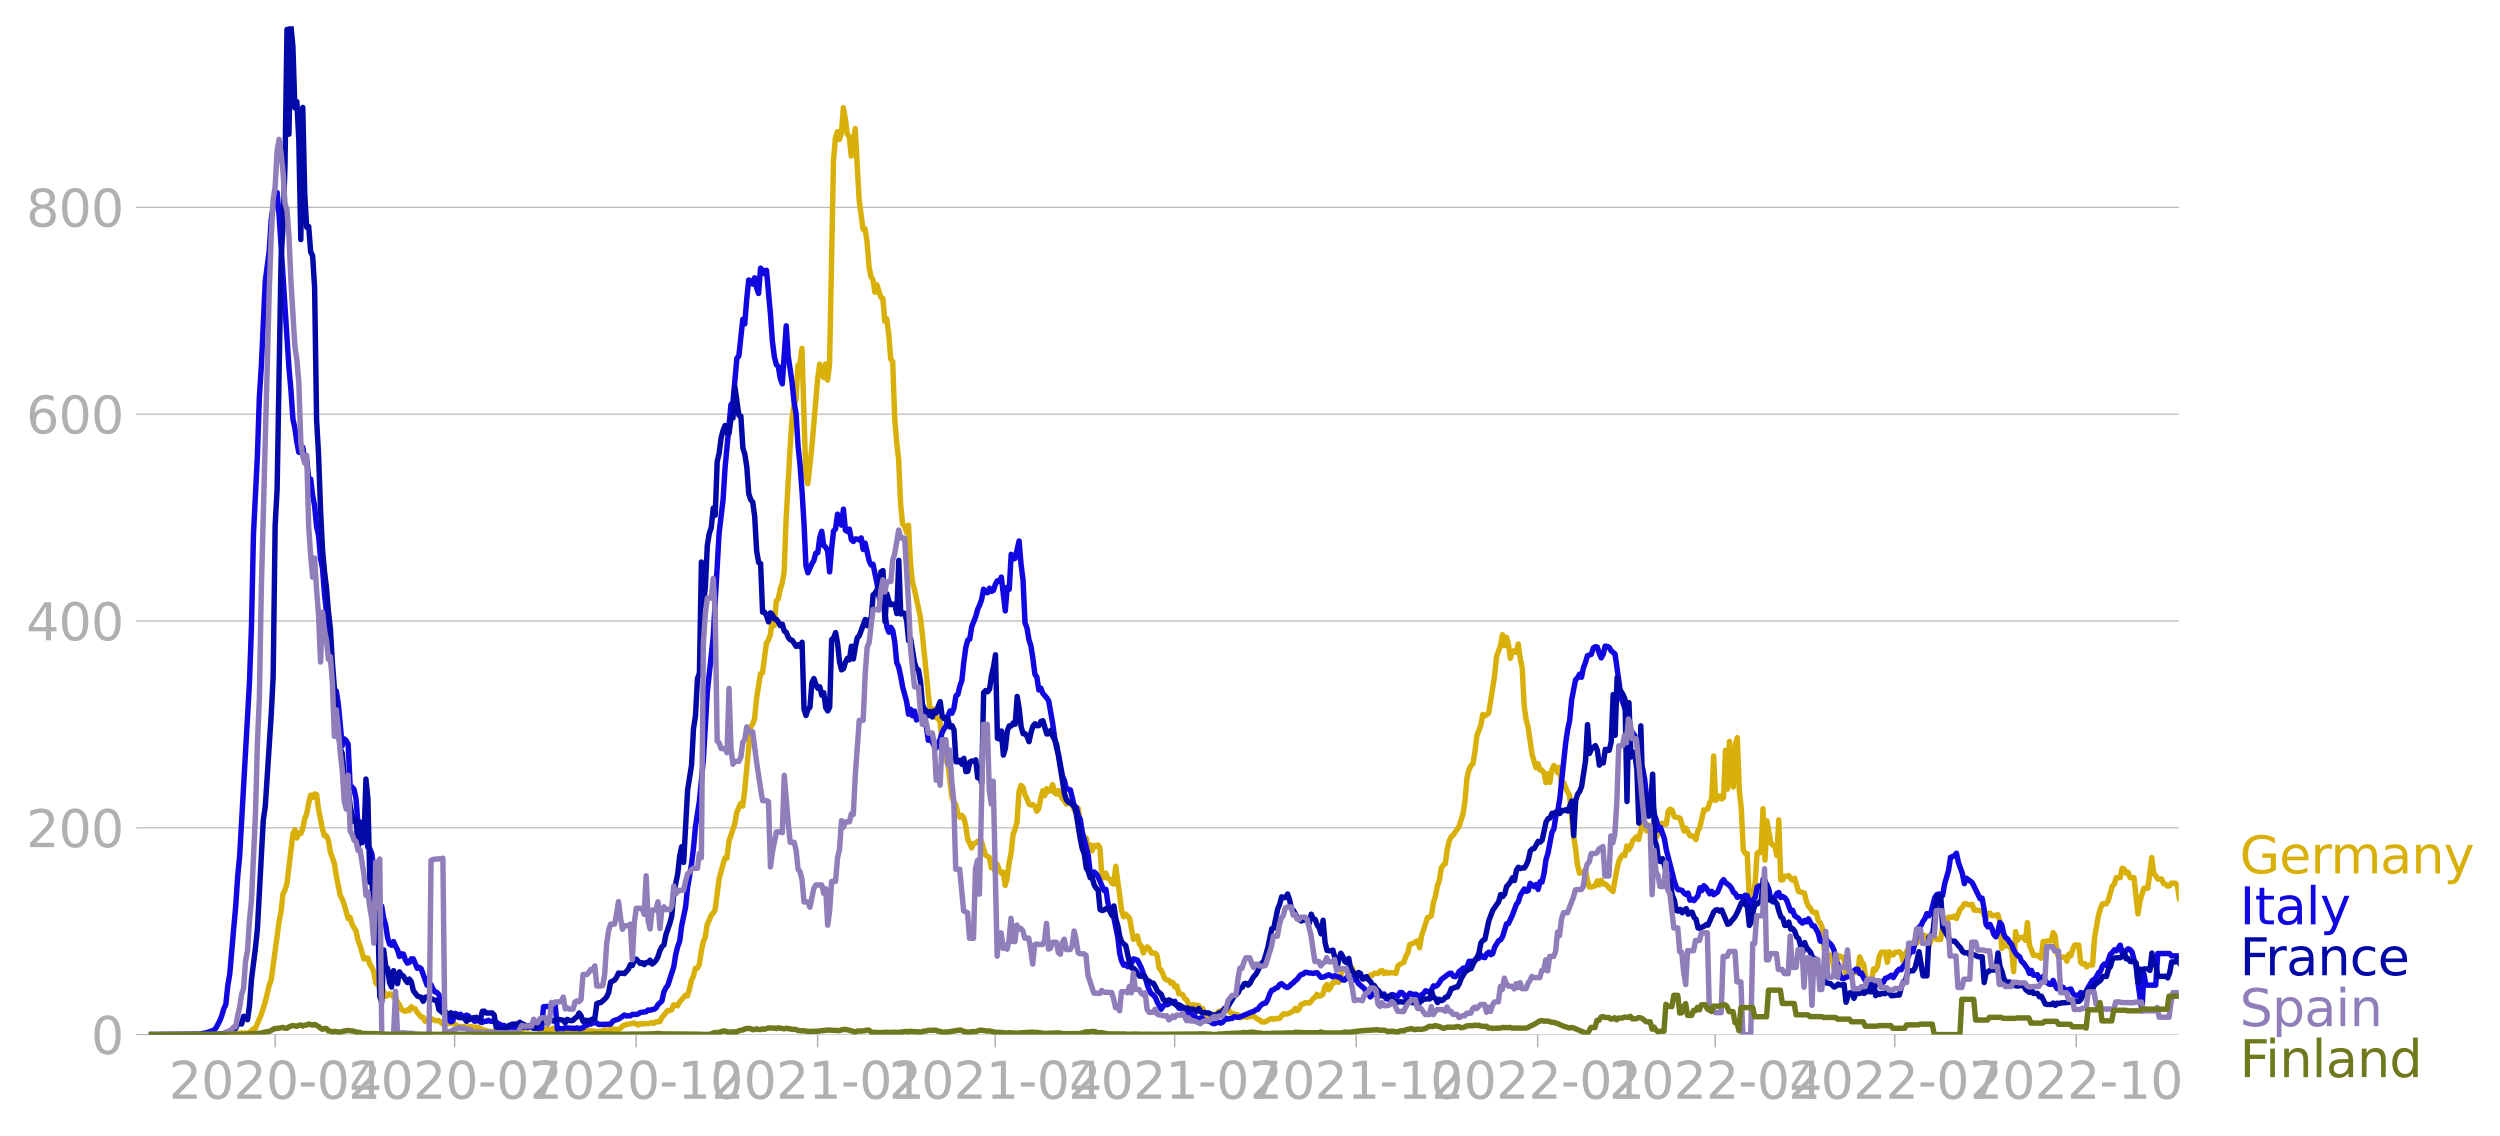 <svg xmlns="http://www.w3.org/2000/svg" xmlns:xlink="http://www.w3.org/1999/xlink" width="916.28" height="416.199" viewBox="0 0 687.21 312.149"><defs><style>*{stroke-linejoin:round;stroke-linecap:butt}</style></defs><g id="figure_1"><path id="patch_1" d="M0 312.15h687.21V0H0v312.15z" style="fill:none"/><g id="axes_1"><path id="patch_2" d="M40.922 284.4h558V7.2h-558v277.2z" style="fill:none"/><g id="matplotlib.axis_1"><g id="xtick_1"><g id="line2d_1"><defs><path id="m8d6b1027a4" d="M0 0v3.5" style="stroke:#b0b0b0;stroke-width:.4"/></defs><use xlink:href="#m8d6b1027a4" x="75.628" y="284.4" style="fill:#b0b0b0;stroke:#b0b0b0;stroke-width:.4"/></g><g id="text_1" style="fill:#b0b0b0" transform="matrix(.14 0 0 -.14 46.38 302.038)"><defs><path id="DejaVuSans-32" d="M1228 531h2203V0H469v531q359 372 979 998 621 627 780 809 303 340 423 576 121 236 121 464 0 372-261 606-261 235-680 235-297 0-627-103-329-103-704-313v638q381 153 712 231 332 78 607 78 725 0 1156-363 431-362 431-968 0-288-108-546-107-257-392-607-78-91-497-524-418-433-1181-1211z" transform="scale(.016)"/><path id="DejaVuSans-30" d="M2034 4250q-487 0-733-480-245-479-245-1442 0-959 245-1439 246-480 733-480 491 0 736 480 246 480 246 1439 0 963-246 1442-245 480-736 480zm0 500q785 0 1199-621 414-620 414-1801 0-1178-414-1799Q2819-91 2034-91q-784 0-1198 620-414 621-414 1799 0 1181 414 1801 414 621 1198 621z" transform="scale(.016)"/><path id="DejaVuSans-2d" d="M313 2009h1684v-512H313v512z" transform="scale(.016)"/><path id="DejaVuSans-34" d="M2419 4116 825 1625h1594v2491zm-166 550h794V1625h666v-525h-666V0h-628v1100H313v609l1940 2957z" transform="scale(.016)"/></defs><use xlink:href="#DejaVuSans-32"/><use xlink:href="#DejaVuSans-30" x="63.623"/><use xlink:href="#DejaVuSans-32" x="127.246"/><use xlink:href="#DejaVuSans-30" x="190.869"/><use xlink:href="#DejaVuSans-2d" x="254.492"/><use xlink:href="#DejaVuSans-30" x="290.576"/><use xlink:href="#DejaVuSans-34" x="354.199"/></g></g><g id="xtick_2"><use xlink:href="#m8d6b1027a4" id="line2d_2" x="124.975" y="284.4" style="fill:#b0b0b0;stroke:#b0b0b0;stroke-width:.4"/><g id="text_2" style="fill:#b0b0b0" transform="matrix(.14 0 0 -.14 95.727 302.038)"><defs><path id="DejaVuSans-37" d="M525 4666h3000v-269L1831 0h-659l1594 4134H525v532z" transform="scale(.016)"/></defs><use xlink:href="#DejaVuSans-32"/><use xlink:href="#DejaVuSans-30" x="63.623"/><use xlink:href="#DejaVuSans-32" x="127.246"/><use xlink:href="#DejaVuSans-30" x="190.869"/><use xlink:href="#DejaVuSans-2d" x="254.492"/><use xlink:href="#DejaVuSans-30" x="290.576"/><use xlink:href="#DejaVuSans-37" x="354.199"/></g></g><g id="xtick_3"><use xlink:href="#m8d6b1027a4" id="line2d_3" x="174.864" y="284.4" style="fill:#b0b0b0;stroke:#b0b0b0;stroke-width:.4"/><g id="text_3" style="fill:#b0b0b0" transform="matrix(.14 0 0 -.14 145.616 302.038)"><defs><path id="DejaVuSans-31" d="M794 531h1031v3560L703 3866v575l1116 225h631V531h1031V0H794v531z" transform="scale(.016)"/></defs><use xlink:href="#DejaVuSans-32"/><use xlink:href="#DejaVuSans-30" x="63.623"/><use xlink:href="#DejaVuSans-32" x="127.246"/><use xlink:href="#DejaVuSans-30" x="190.869"/><use xlink:href="#DejaVuSans-2d" x="254.492"/><use xlink:href="#DejaVuSans-31" x="290.576"/><use xlink:href="#DejaVuSans-30" x="354.199"/></g></g><g id="xtick_4"><use xlink:href="#m8d6b1027a4" id="line2d_4" x="224.753" y="284.4" style="fill:#b0b0b0;stroke:#b0b0b0;stroke-width:.4"/><g id="text_4" style="fill:#b0b0b0" transform="matrix(.14 0 0 -.14 195.505 302.038)"><use xlink:href="#DejaVuSans-32"/><use xlink:href="#DejaVuSans-30" x="63.623"/><use xlink:href="#DejaVuSans-32" x="127.246"/><use xlink:href="#DejaVuSans-31" x="190.869"/><use xlink:href="#DejaVuSans-2d" x="254.492"/><use xlink:href="#DejaVuSans-30" x="290.576"/><use xlink:href="#DejaVuSans-31" x="354.199"/></g></g><g id="xtick_5"><use xlink:href="#m8d6b1027a4" id="line2d_5" x="273.558" y="284.4" style="fill:#b0b0b0;stroke:#b0b0b0;stroke-width:.4"/><g id="text_5" style="fill:#b0b0b0" transform="matrix(.14 0 0 -.14 244.31 302.038)"><use xlink:href="#DejaVuSans-32"/><use xlink:href="#DejaVuSans-30" x="63.623"/><use xlink:href="#DejaVuSans-32" x="127.246"/><use xlink:href="#DejaVuSans-31" x="190.869"/><use xlink:href="#DejaVuSans-2d" x="254.492"/><use xlink:href="#DejaVuSans-30" x="290.576"/><use xlink:href="#DejaVuSans-34" x="354.199"/></g></g><g id="xtick_6"><use xlink:href="#m8d6b1027a4" id="line2d_6" x="322.905" y="284.4" style="fill:#b0b0b0;stroke:#b0b0b0;stroke-width:.4"/><g id="text_6" style="fill:#b0b0b0" transform="matrix(.14 0 0 -.14 293.657 302.038)"><use xlink:href="#DejaVuSans-32"/><use xlink:href="#DejaVuSans-30" x="63.623"/><use xlink:href="#DejaVuSans-32" x="127.246"/><use xlink:href="#DejaVuSans-31" x="190.869"/><use xlink:href="#DejaVuSans-2d" x="254.492"/><use xlink:href="#DejaVuSans-30" x="290.576"/><use xlink:href="#DejaVuSans-37" x="354.199"/></g></g><g id="xtick_7"><use xlink:href="#m8d6b1027a4" id="line2d_7" x="372.794" y="284.4" style="fill:#b0b0b0;stroke:#b0b0b0;stroke-width:.4"/><g id="text_7" style="fill:#b0b0b0" transform="matrix(.14 0 0 -.14 343.546 302.038)"><use xlink:href="#DejaVuSans-32"/><use xlink:href="#DejaVuSans-30" x="63.623"/><use xlink:href="#DejaVuSans-32" x="127.246"/><use xlink:href="#DejaVuSans-31" x="190.869"/><use xlink:href="#DejaVuSans-2d" x="254.492"/><use xlink:href="#DejaVuSans-31" x="290.576"/><use xlink:href="#DejaVuSans-30" x="354.199"/></g></g><g id="xtick_8"><use xlink:href="#m8d6b1027a4" id="line2d_8" x="422.683" y="284.4" style="fill:#b0b0b0;stroke:#b0b0b0;stroke-width:.4"/><g id="text_8" style="fill:#b0b0b0" transform="matrix(.14 0 0 -.14 393.435 302.038)"><use xlink:href="#DejaVuSans-32"/><use xlink:href="#DejaVuSans-30" x="63.623"/><use xlink:href="#DejaVuSans-32" x="127.246"/><use xlink:href="#DejaVuSans-32" x="190.869"/><use xlink:href="#DejaVuSans-2d" x="254.492"/><use xlink:href="#DejaVuSans-30" x="290.576"/><use xlink:href="#DejaVuSans-31" x="354.199"/></g></g><g id="xtick_9"><use xlink:href="#m8d6b1027a4" id="line2d_9" x="471.488" y="284.4" style="fill:#b0b0b0;stroke:#b0b0b0;stroke-width:.4"/><g id="text_9" style="fill:#b0b0b0" transform="matrix(.14 0 0 -.14 442.24 302.038)"><use xlink:href="#DejaVuSans-32"/><use xlink:href="#DejaVuSans-30" x="63.623"/><use xlink:href="#DejaVuSans-32" x="127.246"/><use xlink:href="#DejaVuSans-32" x="190.869"/><use xlink:href="#DejaVuSans-2d" x="254.492"/><use xlink:href="#DejaVuSans-30" x="290.576"/><use xlink:href="#DejaVuSans-34" x="354.199"/></g></g><g id="xtick_10"><use xlink:href="#m8d6b1027a4" id="line2d_10" x="520.835" y="284.4" style="fill:#b0b0b0;stroke:#b0b0b0;stroke-width:.4"/><g id="text_10" style="fill:#b0b0b0" transform="matrix(.14 0 0 -.14 491.587 302.038)"><use xlink:href="#DejaVuSans-32"/><use xlink:href="#DejaVuSans-30" x="63.623"/><use xlink:href="#DejaVuSans-32" x="127.246"/><use xlink:href="#DejaVuSans-32" x="190.869"/><use xlink:href="#DejaVuSans-2d" x="254.492"/><use xlink:href="#DejaVuSans-30" x="290.576"/><use xlink:href="#DejaVuSans-37" x="354.199"/></g></g><g id="xtick_11"><use xlink:href="#m8d6b1027a4" id="line2d_11" x="570.724" y="284.4" style="fill:#b0b0b0;stroke:#b0b0b0;stroke-width:.4"/><g id="text_11" style="fill:#b0b0b0" transform="matrix(.14 0 0 -.14 541.476 302.038)"><use xlink:href="#DejaVuSans-32"/><use xlink:href="#DejaVuSans-30" x="63.623"/><use xlink:href="#DejaVuSans-32" x="127.246"/><use xlink:href="#DejaVuSans-32" x="190.869"/><use xlink:href="#DejaVuSans-2d" x="254.492"/><use xlink:href="#DejaVuSans-31" x="290.576"/><use xlink:href="#DejaVuSans-30" x="354.199"/></g></g></g><g id="matplotlib.axis_2"><g id="ytick_1"><path id="line2d_12" d="M40.922 284.4h558" clip-path="url(#p00042f9b75)" style="fill:none;stroke:#b0b0b0;stroke-width:.3;stroke-linecap:square"/><g id="line2d_13"><defs><path id="me355f7aff6" d="M0 0h-3.5" style="stroke:#b0b0b0;stroke-width:.3"/></defs><use xlink:href="#me355f7aff6" x="40.922" y="284.4" style="fill:#b0b0b0;stroke:#b0b0b0;stroke-width:.3"/></g><use xlink:href="#DejaVuSans-30" id="text_12" style="fill:#b0b0b0" transform="matrix(.14 0 0 -.14 25.015 289.719)"/></g><g id="ytick_2"><path id="line2d_14" d="M40.922 227.547h558" clip-path="url(#p00042f9b75)" style="fill:none;stroke:#b0b0b0;stroke-width:.3;stroke-linecap:square"/><use xlink:href="#me355f7aff6" id="line2d_15" x="40.922" y="227.547" style="fill:#b0b0b0;stroke:#b0b0b0;stroke-width:.3"/><g id="text_13" style="fill:#b0b0b0" transform="matrix(.14 0 0 -.14 7.2 232.866)"><use xlink:href="#DejaVuSans-32"/><use xlink:href="#DejaVuSans-30" x="63.623"/><use xlink:href="#DejaVuSans-30" x="127.246"/></g></g><g id="ytick_3"><path id="line2d_16" d="M40.922 170.694h558" clip-path="url(#p00042f9b75)" style="fill:none;stroke:#b0b0b0;stroke-width:.3;stroke-linecap:square"/><use xlink:href="#me355f7aff6" id="line2d_17" x="40.922" y="170.694" style="fill:#b0b0b0;stroke:#b0b0b0;stroke-width:.3"/><g id="text_14" style="fill:#b0b0b0" transform="matrix(.14 0 0 -.14 7.2 176.012)"><use xlink:href="#DejaVuSans-34"/><use xlink:href="#DejaVuSans-30" x="63.623"/><use xlink:href="#DejaVuSans-30" x="127.246"/></g></g><g id="ytick_4"><path id="line2d_18" d="M40.922 113.84h558" clip-path="url(#p00042f9b75)" style="fill:none;stroke:#b0b0b0;stroke-width:.3;stroke-linecap:square"/><use xlink:href="#me355f7aff6" id="line2d_19" x="40.922" y="113.84" style="fill:#b0b0b0;stroke:#b0b0b0;stroke-width:.3"/><g id="text_15" style="fill:#b0b0b0" transform="matrix(.14 0 0 -.14 7.2 119.16)"><defs><path id="DejaVuSans-36" d="M2113 2584q-425 0-674-291-248-290-248-796 0-503 248-796 249-292 674-292t673 292q248 293 248 796 0 506-248 796-248 291-673 291zm1253 1979v-575q-238 112-480 171-242 60-480 60-625 0-955-422-329-422-376-1275 184 272 462 417 279 145 613 145 703 0 1111-427 408-426 408-1160 0-719-425-1154Q2819-91 2113-91q-810 0-1238 620-428 621-428 1799 0 1106 525 1764t1409 658q238 0 480-47t505-140z" transform="scale(.016)"/></defs><use xlink:href="#DejaVuSans-36"/><use xlink:href="#DejaVuSans-30" x="63.623"/><use xlink:href="#DejaVuSans-30" x="127.246"/></g></g><g id="ytick_5"><path id="line2d_20" d="M40.922 56.987h558" clip-path="url(#p00042f9b75)" style="fill:none;stroke:#b0b0b0;stroke-width:.3;stroke-linecap:square"/><use xlink:href="#me355f7aff6" id="line2d_21" x="40.922" y="56.987" style="fill:#b0b0b0;stroke:#b0b0b0;stroke-width:.3"/><g id="text_16" style="fill:#b0b0b0" transform="matrix(.14 0 0 -.14 7.2 62.306)"><defs><path id="DejaVuSans-38" d="M2034 2216q-450 0-708-241-257-241-257-662 0-422 257-663 258-241 708-241t709 242q260 243 260 662 0 421-258 662-257 241-711 241zm-631 268q-406 100-633 378-226 279-226 679 0 559 398 884 399 325 1092 325 697 0 1094-325t397-884q0-400-227-679-226-278-629-378 456-106 710-416 255-309 255-755 0-679-414-1042Q2806-91 2034-91q-771 0-1186 362-414 363-414 1042 0 446 256 755 257 310 713 416zm-231 997q0-362 226-565 227-203 636-203 407 0 636 203 230 203 230 565 0 363-230 566-229 203-636 203-409 0-636-203-226-203-226-566z" transform="scale(.016)"/></defs><use xlink:href="#DejaVuSans-38"/><use xlink:href="#DejaVuSans-30" x="63.623"/><use xlink:href="#DejaVuSans-30" x="127.246"/></g></g></g><path id="line2d_22" d="m40.922 284.4 22.776-.081 2.17-.244.541-.162 1.085.08.542.042.542-.244 1.085-.975.542-.162 1.627-3.817 1.085-3.452L74 270.836l.542-1.42 2.17-16.042.542-2.802.542-4.873.542-1.056.543-1.827 1.627-13.482.542-1.219.542 2.234.542-1.38.543.12.542-1.258.542-2.802.542-1.34.543-2.883.542-2.234.542.65.543-.975.542.163.542 4.06 1.085 5.483.542 1.787h.542l.542 1.259.543 3.208 1.084 3.086.543 3.452 1.084 5.4.542.976.543 1.502 1.084 3.899.542-.366.543 1.95 1.084 1.786.543 2.6.542 1.38 1.084 3.736.543-.284.542.04.542 1.787.542.731.543 1.3.542 3.005.542.609.543.081.542.447.542 1.096.542 1.462.543-.203.542-.487.542.122.542.812.543-.04.542 1.38.542.73.543 1.3 1.084.528.542-.446.543.203.542-1.056.542.447.542.162.543.975 1.084 1.258.543.082.542 1.137.542-.488h.542l.543-.324 1.084.568h1.085l1.084.975.543-.203.542.203.542-.163 1.085-.122 1.627.934H127.686l.543.163h.542l.542-.122 1.085.163.542-.041 1.085.284.542.366.542.203.542.08.543.204.542.081 2.169-.081 1.085-.487 2.169.08h.542l.542.123h.542l.543.284 1.084-.447.543-.243 1.084-.082.542-.203.543-.325 1.626.65.543.122.542-.244.542.244 1.627.04.542-.04.543-.244.542.285 2.17-.244 1.626.528.542.244.542-.163 1.085.04.542-.324.543-.122.542.081.542-.04 1.085.325 1.084.08.542.204h.543l1.084-.163.543-.04.542-.325.542.122h.542l.543-.244 1.084-.04 1.085.121.542-.284.542-.65.543-.325 2.71-.568 1.085.568.543-.406.542.122 1.085-.122.542.04 1.084-.283.543.162.542-.365 1.084-.082.543-1.096 1.627-1.95.542.041.542-.243.542-1.381 1.085.284.542-1.015 1.627-1.909.542.203.543-1.868.542-2.396.542-1.137.542-2.193h.543l.542-1.015.542-3.614.543-2.68.542-1.178.542-3.614.542-1.097.543-1.38.542-.569.542-.934 1.085-8.406 1.084-4.061.543-1.787.542.04.542-4.588 1.085-3.249.542-1.705.542-3.087 1.085-2.396.542.731.542-4.264 1.627-17.421.542-.812.543-1.422.542-5.644 1.084-6.782.543-.244 1.084-8.162.543-.894.542-1.421.542-4.183.542 1.584.543-6.741.542-.528.542-2.68.542-1.665.543-3.127.542-14.701 1.085-19.208.542-8.366.542-3.573.542-1.544.543-9.38.542-.406.542-4.224 1.085 35.046.542 2.152 1.085-9.868 1.626-19.086.543-3.899 1.084 3.655.543-3.736.542 4.467.542-4.304 1.085-56.123.542-6.213.542-1.665.542 2.152.543-1.665.542-7.066.542 3.046.543 4.183.542.812.542 5.239 1.085-7.554 1.084 19.696 1.085 8 .542-.122.542 3.493.543 6.74.542 2.925.542.812.542 3.452.543-2.03 1.084 3.41.542.285.543 6.294.542-.65.542 4.264.543 6.823.542.69.542 15.432.542 6.578.543 4.873.542 12.143.542 5.604.542.528.543 1.705.542-1.908.542 10.274.543 5.36.542 1.95 1.627 7.634.542 4.589 1.627 16.284.542 4.914.542-.487.543.081.542 2.315.542.162.542 1.056.543 5.28 1.084 5.278.542 1.056 1.085 8.975.542 1.543.543.488.542 2.477.542 1.056.542-.528.543.69.542 2.071.542 3.817.543 1.056.542 1.3.542-1.178.542-.122.543-.487h1.084l1.085 3.777 1.084.65.543 2.842.542-.04.542 1.096.542-1.99.543 1.502.542.894.542-.284.542 3.654.543-1.99.542-4.263.542-2.6.543-5.116.542-1.462.542-1.99.542-8.284.543-1.787.542.528.542 1.99.542 1.096.543 1.503.542.284.542-.122.543.447.542 1.38.542-.73.542-2.721.543-2.153.542 1.3.542-1.909.542.772.543-.203.542-1.665.542 2.193.543.406.542-.975 1.084 2.274.543.569.542.893.542-.243.542-.69 1.085 2.517.542.69.543-1.137.542 3.818 1.084 4.75.543-.405.542 2.518.542-.65.542 1.665.543-1.462.542.284.542-.447.543.853.542 7.635.542.568.542-1.3.543 1.382.542.284.542 1.056.543.284.542-4.873 1.084 7.878.543 4.305.542 1.665.542-.731 1.085 1.096 1.084 5.848.543-.65.542-.284.542 2.274.542.487.543 1.909.542-1.218.542-.447.542.447.543 1.218 1.084.081.543.65.542 3.492.542.488 1.085 2.436.542.325.542.081.542.813.543-.204.542 1.219.542-.285.543 2.112.542.04.542.285.542 1.056.543.325.542 1.3.542.811.542-.771 1.627.203.543.812.542-.04.542 1.258.542.528 1.085.163.542-.325.542.365.543-.406.542-.65.542-.243 1.085-.122 1.084-.244.543.853.542.163.542.284 1.085.203.542.772 1.085-.366.542.244 1.627-.285h.542l1.085.813.542.203.542.528.542.04.543-.081 1.084-.69.542-.203.543.243.542-.243h1.085l1.084-1.26h1.085l.542-.202 1.084-.61.543-.73.542.65.542-.488.543-1.259.542-.081.542-.366 1.085.122.542-.487.542-.69.542-.407.543-.852.542.528.542-.163.543-.365.542-1.95.542-.73.542 1.42.543-.73.542-1.219.542-.04.542-.528.543.487 1.084-3.736.543.04.542.407.542.122.542-.812.543.162.542 1.95.542-.326.542-.162.543.771.542.122.542.447.543-.365.542-.041.542-.528.542.04.543-.609 1.084.082.543-.65.542-.162.542.852.542-.406.543.284.542-.121h1.084l.543.203.542-2.071.542-.447 1.085-.528.542-1.624.542-.894.543-2.396 1.084-.365.542-.406.543-.244.542 1.909.542-3.25 1.627-5.035.542-.162.543-.406.542-3.574.542-1.705.542-2.843.543-1.503.542-3.492.542-.731.543-.406.542-3.899.542-2.355.542-1.178.543-.406 1.626-2.396 1.085-3.451.542-3.534.543-6.335.542-2.233.542-1.178.542-.446.543-3.209.542-4.507 1.084-2.843.543-3.046.542.406 1.085-.771 1.626-10.234.543-5.36 1.084-2.965.543-3.005.542 3.005.542-2.314.542 1.908.543 3.899.542-1.95.542-.121.542.446.543-2.314.542 3.939.542 2.72.543 10.437.542 3.736.542 2.03 1.085 7.554 1.084 3.614.542-1.096.543 1.706.542.04.542.65.543 2.761.542-2.436.542 2.396.542-3.411.543-1.26.542.65.542 1.381.542-1.543.543 5.157.542-.893 1.085 2.558.542.894 1.084 11.127.543 3.33.542 4.71.542 2.274.542-.284.543.081.542-.852.542 2.964.543 1.868h.542l1.084-.325.543-1.34.542 1.056.542-1.218.542.974h.543l.542.406.542.731 1.085.934 1.084-6.091.543-2.274.542-1.056.542-.69.542.284.543-2.68.542 1.015.542-.934.543-1.543 1.084-1.097.542.813 1.085-4.67.542.73.543 1.544.542-1.625.542.65.542-.081.543 2.883.542-.081.542-.975.542-2.64.543-.202.542.243h.542l.543-3.614.542-.528.542.325.542 1.705.543.244.542.04.542.204 1.085 3.492.542-.771 1.085 2.07.542.041.542.244.542.772.543-2.437.542-.893 1.084-4.833h.543l.542-.284.542-1.746.543-.772.542-12.02.542 12.223 1.085-1.218.542.812.542-.366.542-12.995.543 10.64.542-13.076.542 10.396.543 2.112.542-11.737.542-1.827.542 14.538.543 4.955.542 11.37.542.934.542.081.543 11.452.542.528.542-.568.543-3.127.542-8.325.542-.447.542.203.543-12.06.542 14.131.542-10.761 1.085 6.091.542.569.542.243.543 2.6.542-9.788.542 16.488h.542l.543-1.015h.542l.542-.203.543.893.542.406.542-.568 1.085 3.654 1.626.447.543 2.315.542 1.3.542.527.543.975.542.244.542-.041.542 2.274.543.65.542 1.178.542 6.05.542 1.909.543-.284.542-.04.542.933.543 2.721.542.203.542-3.614h.542l.543.325.542.08.542 5.443.542-2.193.543 1.665.542-.61.542-.162 1.085-.04.542-4.265.542 1.34.543.69.542 3.534.542.772 1.085.04.542-3.046.542.325.543-1.015.542-2.883.542-1.056h1.085l.542 2.802.542-2.883.542.609.543.244.542-.772h.542l.543-.122.542.447.542 2.152.542-1.015.543-1.909 1.084-.04.543-.203.542-2.559.542.731.542-1.502.543.65.542-1.219h.542l.542.325.543 2.558 1.084-2.599.543.082.542.73h1.084l.543-3.451.542-1.828.542.812.542-1.624 1.085-.04.542-.285.543.65 1.084-2.599.542-.487.543-.975h.542l.542.284.542.04.543-.12.542 1.583.542-.081.543.162h1.084l.542 1.218.543.853.542-1.259.542-.081.542.65h1.085l.542-.244.543 1.828.542 7.472.542-1.503.542.812h1.085l.542 1.097.542 5.97.543-11.006.542 2.356.542-.772h1.085l.542.812.542-4.873.543 6.254.542 1.178.542 1.543h1.085l1.084.812.543-4.589.542.081.542-.243h1.085l.542-2.275.542.772.543 5.036.542.974 1.084-.081h.543l.542 1.137.542-1.95.542.488.543-1.908.542-1.056h1.085l.542 4.792.542.406.542-.122.543.934.542-.528h1.084l.543-7.513 1.084-6.091.543-1.95.542-1.258h1.084l.543-.975 1.084-3.898.542-.528.543-1.787h1.084l.543-2.6.542.244.542 1.097.542-.244.543 1.503h1.084l1.085 9.95.542-3.453 1.085-3.614h1.084l1.085-8.406.542 4.304.542.69.542.894h1.085l.542 1.26.543.162.542.528.542-.082.542-.73h1.085l.542.812.543 3.41h0" clip-path="url(#p00042f9b75)" style="fill:none;stroke:#d8b009;stroke-width:1.5;stroke-linecap:square"/><path id="line2d_23" d="m40.922 284.4 13.557-.081.543-.04 1.084-.285.542-.081 2.17-.772.542-.568 1.084-2.03.543-1.463.542-1.827.542-1.137.542-5.198.543-3.208 1.084-12.549.543-6.01.542-8.162.542-5.645 2.711-47.96.543-15.31.542-25.096 1.085-21.726.542-16.163.542-8.447 1.085-23.431L74 69.048l.542-8.568.543-3.818 1.084-3.736.543 6.213 2.711 41.95.542 6.091.543 7.96.542 2.518.542 3.817.542 2.843.543.08.542-1.461.542 3.452.542-.203.543 5.563.542-.081.542 4.548.543 2.762.542 5.726.542 2.477.542 6.294.543 2.721.542 7.025.542 4.914.542 6.173.543 4.63 1.084 13.4.543-2.396.542 3.493 1.084 11.533.543-1.868.542.447.542 1.055.542 11.371.543.366.542.65.542 2.598.543 7.066.542.488.542.04.542 1.665.543.812.542 3.25.542.405.542 1.381 1.085 8.853.542 1.38.543 3.859.542.284.542 3.411.542 1.787.543 3.492.542 1.746.542.325.542-1.015.543 1.3.542.934.542 1.868.543-.731.542.08.542 1.585.542.893.543-.203.542-.975h.542l1.085 2.6.542-.244.542.365 1.627 4.548.542-.527.543.365.542 1.178.542.812.543.122.542.65.542 3.005.542 1.3.543.69.542 1.664.542.082.542.69.543-.203.542-2.112.542.163.543.609.542-.528.542.609.542-.081.543-.284.542.243.542.731.542.122.543.569.542-.082.542-.203.543.528.542.081.542-.324.542.04.543-.284.542.244 1.084.08.543.163.542.406.542.244.543.365.542-.08.542.324 1.627.569.542-.163h.542l.543-.122.542-.284.542.244 1.085-.285.542.244.542-.325 1.085.569 1.627-.04h.542l.542-5.89 1.085-.08 1.627.162.542-.244.542 6.295.543-.122 1.084.04.542-.243 2.712.162.542-.162.542.284.543-.203.542-.081.542-.61.542-.121.543-.244.542-.08.542-.326 1.085.04.542.407 3.254-.081.542-.731.542-.325 1.085-.325 1.084-.731.543-.406.542.284.542-.081.542.04.543-.405h1.084l.542-.122.543-.406 1.627-.203.542-.488.542.081.542-.203.543-.08.542-.326.542-.934 1.085-1.015.542-2.477.542-1.097.543-.73 1.626-5.077.543-3.41.542-2.153.542-1.462.542-4.224 1.085-5.157.542-5.36 1.085-6.457.542-4.386.542-5.93 1.085-6.984 1.085-11.33 1.084-18.6 1.627-15.187 1.627-28.67 1.084-9.056.543-8.731 1.626-17.422.543-.69 1.084-12.061.542-.65 1.085-10.07.542 1.258.543-6.863.542-5.198.542.244.542.852.543-1.705.542 2.761.542 1.543.542-6.944.543.528.542.975.542-.934 1.085 11.98.542 7.512.542 4.305.543 2.152.542.528.542 3.249.542 1.502 1.085-15.96.542 8.285 1.085 7.432.542 5.36.542 3.087.543 8.852.542 5.158.542 7.228.542 8.731.543 11.858.542 1.909 1.085-2.477.542-.894.542-2.03.542-.122.543-4.183.542-1.705.542 3.939.543.406.542 1.096.542 5.726.542-6.416.543-4.833.542-.568.542-4.061.542 1.34.543 1.665.542-4.386.542 5.807.543.325.542-.65.542 2.884.542.528.543-.69.542.04.542.203.542-.528.543 3.168.542-1.747 1.085 4.833.542 1.178.542-.203 1.085 5.238.542 3.696.542 1.705.542-.365.543 2.883.542 4.061.542 1.462.543-1.34.542.893.542 3.127.542 5.685.543 1.219.542 2.477.542 3.005 1.085 3.98.542 3.492.542-1.34.543 1.787.542-1.3.542 2.437.542-.447 1.085-1.462.542 2.071.542 1.584.543 3.858.542-1.178.542 1.625.543 1.137.542.528 1.084-2.437.543-1.787.542-1.096.542-.61.542-2.923.543-1.34.542.609.542-1.38.543-3.371.542-.407.542-2.314.542-1.462.543-5.117.542-4.02.542-2.03.543-.244.542-3.412 1.084-2.761.543-1.99.542-1.178.542-1.502.542-2.883.543.852.542.122.542-1.259.543.894.542-.285.542-1.665.542-.974.543.162.542-1.177 1.084 9.3.543-6.498.542.568.542-9.624.543 1.3.542-.204 1.084-4.751.543 6.416.542 4.345.542 11.737.542 1.38.543 3.249.542 1.706.542 3.492.543 4.264.542.812.542 3.533.542-.487.543 1.38 1.084 1.3.542.812 1.085 6.132.542 3.899.543 2.964.542 1.828 1.084 5.888.543 1.218.542 2.275.542.08.542.204 1.085 4.548.542.203.543 2.315.542 1.015.542 3.574.542 1.868 1.085 4.386.542 4.588.542 1.503.543-1.462.542.447.542.853 1.627 3.776.542-.284.543 3.736.542 1.706 1.085 2.274 1.084 5.36.542 4.548.543 2.153.542 1.056.542-.285.542.69.543-.365.542-.609.542-1.178 1.085.366 1.084 2.193.543 1.584.542 1.015.542 2.07.542 1.382.543.974.542.366.542.609.543 1.3 1.084 1.99.542-.854.543-.487.542.122.542-.284.542-.447.543.244.542-.447.542 1.137.543.73.542.082.542-.122.542.731 1.085.731.542.122.542.406.543.203.542.731.542.163.543-.366.542.163.542.568.542-.04 1.085.406.542.406.542.08 1.085-.486.542.324.543-.162 1.084-1.178.542.244.543-.162.542-.041.542-.447 1.085.163.542-.122 3.254-1.38.542-.163.542-.406.543-.122.542-.853.542-.487.542-.325.543-.081.542-.934.542-1.544.542-1.015.543-.162.542-.447.542-.162.543-.813.542-.243 1.084.893.543.163.542-.366.542-.568.542-.366.543-.61.542-.405.542-.772.543-.528.542-.08.542-.488.542.04.543.163h.542l.542.122.542-.163.543-.04 1.084 1.259.543-.041.542-.163.542-.324.542-.163 1.085.569.542-.325 1.627.609.542.569.543.04.542-.73.542-.041 1.085.243.542.488h.542l.542 1.015 1.627 1.38.543.975.542.406.542.894.542-.853.543.243 1.084.163 1.085.122.542-.488.542 1.3.543.122.542-.406.542-.853 1.627.447.542-1.016h.543l.542.569.542.893 1.085-1.259.542.244.542.081.542-.081 1.085.69.542-.528.543-.365.542-.731.542.244h.542l.543-.488.542-1.096.542.122.542-.325.543-.69.542-.894 2.17-1.624.541-.082.543.813.542.162.542-.406.542-1.056.543-.365.542-.528 1.085-.203.542-1.665.542-.04.542.202.543-.243.542-.731.542-.041.542-.934.543.609.542.162.542-1.096.543-.406.542.69.542-.284.542-1.787 1.085-1.787.542-.243.543-.853 1.084-3.533.542-.081 1.085-2.356 1.084-2.924.543-.69.542-1.827 1.085-1.706.542.65.542-.203.542-1.99 1.085.893.542-.568.542 1.34.543-2.112.542.081.542-2.314.543-3.858.542-1.706 1.084-5.726.543-.974.542-3.533.542-1.422.542-3.33 1.085-10.355.542-5.036.543-3.695.542-2.437.542-5.685 1.085-5.523.542-.528.542-1.015.542.853.543-2.64.542-1.38.542-1.91 1.085-.365.542-1.787.542-.324.543.121.542 1.665.542 1.3.542-1.015.543-2.234.542.081.542.244.543.934 1.084.934 1.085 7.635.542 4.304 1.627 4.467.542 4.305.542.203 1.085 1.503.542 2.03 1.085 5.929.542 1.056.542 2.883.543 4.914.542 1.705.542-.121.542-.244.543 3.614.542 1.543.542 2.6.542-.691 1.085 3.086.542 3.127 1.627 6.335.542 2.193.543 1.625.542.771.542.04.542.163.543.772.542.325.542-.366.543 1.95.542-.285.542.406 1.085-1.34.542-2.193.542.772.542-1.34.543.446 1.084 1.787.543-.69.542.934 1.084-.772 1.085-2.68.542-.69.542.812 1.085.812.542.69.543 1.138.542.406.542 1.015.542-.203h.543l.542.446.542-.852.542.203 1.085 3.167.542-2.03.543-.69.542-2.803.542-.406.542.244.543-.569.542-.771.542.771.542 1.422.543 2.802.542.528 1.085-2.315.542-.284.542 1.38.542-.284.543.325.542.69 1.085 2.965.542-.203.542 1.502 1.085.731.542.894.542.406.542-.731.543.406.542-.853 1.085 1.95h.542l1.084 2.03.543 2.152.542-.04.542.568.542-1.178.543 1.016.542.284.542.73.543 1.179.542 3.167.542.61.542 3.167.543.771h.542l.542-.324.542-.163.543-.853.542-.203 1.085-1.015.542.04.542 1.178.542-.122.543 1.3.542.812.542.447.542.609.543.325.542-.731.542.447.543-.082 1.084-.852.542.203.543-1.056.542-.163 1.084-.69.543.65 1.084-1.787.543-.528.542.162.542-1.015.542-.487 1.627-3.98.543.528 1.084-5.32.542-1.38.543-.447.542-1.178.542-.73.542-1.422.543.609.542-.772 1.085-4.182.542-.853.542-.203.542.081.543.325.542-3.127 1.084-3.736.543-3.614 1.084-.447.543-.69.542 2.558 1.084 3.005.543 2.802.542-1.502 1.627 1.218 2.169 4.426.542-.162.542 2.883.543 4.345.542.69.542-.69.542 1.137.543 1.665.542.61.542-1.34.543-2.6.542.65.542 2.559.542 1.015.543.325.542.893.542.61.542 1.461.543.894.542.65.542.324.543 1.3.542.446 1.084 1.544.543 1.34.542-.853.542 1.3.542.04.543-.162.542 1.462 1.085-1.016.542 1.178.542.61.542.365.543.08.542-1.096.542 1.34.543.934h.542l1.084-.406.543.772.542-.04 1.084-.244.543 1.218.542.447.542.203.543-.285.542-.609 1.084.366 1.085-2.03 1.084-1.747.543-.162.542-.813.542-1.055.543-.406.542-1.462.542-.528.542.365 1.085-3.046.542-.487.542-.73.543.283 1.084-1.583.543 2.193.542-.285 1.084-.893.543.244.542.65.542 2.111.542 1.584.543 4.873 1.084 7.594.543-10.152.542 3.086h2.711l.542-8.69h3.254l.542.65h2.17" clip-path="url(#p00042f9b75)" style="fill:none;stroke:#1007e1;stroke-width:1.5;stroke-linecap:square"/><path id="line2d_24" d="m40.922 284.4 18.438-.081 2.169-.203.542-.285 1.085-.324.542-.285.542-.609.543.122.542-1.178.542-.203.542.122.543-2.112.542.325.542.61.542-3.858.543-7.148 1.084-8.65.543-5.198 1.626-30.05.543-3.737 1.626-25.096.543-10.6.542-41.502.542-9.95 1.085-63.228.542-9.137.542-16.894.543-37.158.542 28.792.542-29.685.543 5.563.542 16.894.542-1.706.542 10.559.543 27.33.542-36.305.542 23.838.542 9.096.543-.203.542 6.985.542 1.056.543 8.731.542 36.305.542 9.624.542 15.107.543 11.046.542 5.929.542 4.467.542 6.538.543 4.792.542 9.218 1.085 13.97.542 4.386.542 5.32.542 1.38.543 6.132.542 4.467.542-1.015.542 4.751.543 2.64.542 1.746.542-.609.543 7.716.542-6.985.542 5.685.542-.73.543-16.772.542 5.441.542 22.945.542-1.056.543 10.924.542-1.868.542.487.543 22.863.542 1.625.542-14.376.542 4.467.543.609.542 3.94.542 1.177.542-4.508.543 2.315.542 1.259.542-3.249.543.893.542.244.542 1.056.542.73.543-.933.542.73.542 2.437 1.085 1.422.542.284.542.122.543 1.096.542-1.056.542-.162.542-.04.543.568 1.084.406.543.162.542 2.437 1.084.853.543-.488.542.69.542.245.542-.447.543.974.542-.243 1.085.568 1.084.082.542.203.543.771.542-.487.542-.122.542-.325 1.085-.162 1.085.65.542-2.315.542-.04.542.527 1.627-.04.542.609.543 3.33.542.243 1.085.244h.542l.542.243.542-1.055 1.085-.528 1.627-.04.542-.488.542.447.543.121.542.488 1.084-.122h.543l.542.609 1.627-1.3.542-.243 1.085-.081.542-.163.542-.365.542.04.543.244.542-.203.542-.325 1.627.325.542.73.543-.974.542.244.542.122.542-.122.543-.61.542-.324.542-1.056.543.731.542 1.543.542-.244.542-.04.543.325.542-.447.542-.244.542-.08.543-4.143.542-.244.542-.04 1.085-.934.542-.65.542-1.137.543-2.924 1.084-.528.542-.771.543-1.178.542.081.542-.04.543.121 1.084-1.218.542-1.259.543.244.542-1.38.542-.366 1.085 1.177.542-.203.542.528.543-.568h.542l.542-.65.542 1.056.543-.406.542-.569.542-1.056.542-1.665.543-1.056.542-.487.542-2.802 1.085-3.127.542-2.071.542-6.213 1.085-5.32.542-4.914.542-2.558.543 4.304 1.084-19.817 1.085-6.904.542-10.03.542-3.493.543-10.233.542-1.584.542-30.498.543 11.899.542-5.036.542-11.451.542-3.29.543-1.584.542-5.36.542 1.95.542-14.701.543-2.356.542-4.223.542-2.03.543-1.34.542 1.99.542.202.542-4.183.543-.08.542-8.448 1.084 7.716.543.203.542 8.731.542 1.747.543 3.492.542 7.39.542 1.625.542.65.543 3.98.542 9.502.542 3.127.542.285.543 13.36h.542l.542.975.543 1.705.542-2.477.542.569.542 1.137.543.08.542.772.542.975.542-.406.543 1.909.542.284.542 1.421.543.65.542.162 1.084 1.665.543-.446.542.528.542-1.219.542 18.396.543 1.747.542-1.706.542-.569.543-6.781.542-1.097.542 1.625.542 1.055.543-.406.542 2.315.542-.69.543 4.101.542.894.542-1.016.542-18.599.543-.487.542-1.421.542 2.964.542 5.117.543 2.152.542-.325.542-1.827.543-1.015.542.406.542-3.736.542 3.492.543-3.29.542-2.558.542-.527 1.627-4.468.542 1.706.543-1.624.542.122.542-6.985.542-.447.543-.934.542-.406.542-4.548.542-.325.543 13.97.542-7.595.542 2.03.543.976.542-.163.542.081.542 2.518.543-14.62.542 14.742.542-.325.542.163.543 1.949.542 5.563.542-.568 1.085 6.578.542 1.706.542.325.543 3.167.542 6.336.542 1.299.542.406.543 1.34.542-1.137.542 1.503.543-1.665.542.528.542-1.787.542-1.3.543 4.061.542.61.542-.325.542.609.543 2.03.542-.365.542 1.137.543 8.771.542.041.542-.447.542 1.097.543-1.625.542 3.655.542-.122.543-2.517.542-.285.542.082.542-.407.543 4.914.542-.203.542 1.706.542-24.853.543-.61.542.326.542-.69.543-3.818.542-2.315.542-3.33.542 22.944.543.204.542-2.193.542 6.619.542-1.827.543-4.792.542-1.422.542.04.543-.852.542.366.542-7.635.542 3.29.543 5.035.542 1.909h.542l.542.73.543 1.462.542-2.517.542-1.746.543-.65.542.528.542-.04.542-1.138.543-.203 1.084 3.655.542-.081.543-.934.542 1.624.542 1.015.543 1.26 2.169 13.603.542 1.665.542.65.542-.04.543.77.542.245.542 2.436 1.085 6.741.542 2.6.542 1.38.543 3.899.542.934.542 1.746.542-.081.543 2.03.542.934.542.406.543 5.442.542.284.542-.162.542-.366.543-.081.542.853.542 1.096.543-2.599.542 3.533.542 1.99.542 2.924.543 1.502 1.084.935 1.085 4.913.542 1.26.542.08.543.569.542.934.542.65.542.04.543-.203.542.853.542.487.542.244.543.487.542.04.542.935.543 1.178 1.084.934.542 1.421.543.406 1.084-.284 1.085.568.542.61.542.365.543-.203 1.626.975.543-.122 1.084.406.542-.081.543.243.542.366.542-.772.543.894.542.365.542-.162.542.121h.543l.542.325.542.853.542-.65.543.163.542-.61.542-.243.543-.04.542-1.056.542.162 2.17-3.533 1.084-.934.542-1.259.542-.203.543-.975.542-.121.542.487.542-.528.543-1.097.542-.812.542-.568 1.627-3.087.542-.527 1.085-3.655 1.084-5.239.543-.122 1.084-5.279.543-1.34.542-2.03.542.202h.542l.543-.974.542 1.543.542 2.518.542.487 1.085 1.99.542.528.543.365.542-.365.542.162.542-.446.543 1.258.542-2.477.542 1.26.542.162.543 1.502.542.812.542 1.665.543-3.736.542 6.092.542 2.193 1.085.121.542-.203.542 2.112.542 2.965.543-2.6.542-1.624.542.894.543 1.38.542.366.542-1.218.542 2.802.543.852.542.569.542.975.542-1.34.543.324.542 1.503.542-.163.543-.528.542.853.542.488.542.934.543.203.542.934.542.406 1.085 1.38.542.285 1.085.081.542-.406 1.084 1.868.543-.325.542.325.542-.122 1.627.203.542-.487 1.085.528.542.04.542-.162.543 1.624.542-2.03.542.081.543-.61.542.123.542-.122.542.081.543-2.071.542 1.706.542.203.542 1.137.543-.894.542.366.542-.244.543-.69.542-.081.542-.934.542-1.381.543-.081.542-.325h.542l.542-.894.543-1.462 1.084-1.827 1.085-.731.542-.162 1.085-2.437.542-.61.542-1.258.542-2.802.543-.65.542-.284 1.085-5.117 1.084-2.883 1.627-2.355.542-1.95.543.569.542-.69.542-2.112.542-.569.543-.73.542-1.097.542.771.542-2.883.543-.771.542.365.542-.203.543.04.542-.852.542-1.3.542-2.518.543-.568.542-.122 1.084-1.95.543.204.542-.569 1.085-4.954.542-.934.542-.162.542-1.3.543.04.542-.405.542.406h.542l.543-.853.542.081.542-.244.543.366 1.084-2.762.542 9.503.543-9.665.542-1.706.542-.771.542-1.38 1.085-7.067.542-9.909.543 7.92.542-1.219 1.084-.934.543 1.3.542 4.06.542-.812.542.203.543-3.736.542.325.542-.081.543-2.274.542-13.036.542 11.208.542-15.878.543 3.452.542.365.542.894.542 1.3.543 28.06.542-27.167.542 14.944.543-1.421.542.568.542 4.305.542 14.7.543-26.72.542 18.03.542.203.543 4.751.542 1.868.542-3.045.542-8.528.543 18.111.542 1.544.542 4.101.542.244.543-.772.542 1.787.542 2.274.543 1.746.542 1.3.542 3.005.542 1.3.543 2.842.542.163.542-.488.542.934.543-.73.542-.407.542 1.543.543-.487.542-.081.542 1.462.542.487.543 2.396.542.122.542-.366.542-.203.543-.446.542.121 1.627-3.654.542-.528.542-.041.543.406.542-.365 1.627 3.939.542-.203.542-.772.543-.568.542-.772.542-1.056 1.085-2.558.542-.488.542 1.056.542.406.543 5.28.542-.934.542-3.046.543-2.112.542.203.542-.568.542-.203.543-6.051.542.487.542 3.046.542 2.152.543-.487.542.568.542.325.543.69.542 2.031.542 1.543.542.406.543 1.95.542-.041.542-.893.543 1.949.542-.122.542.731.542 1.543.543.447 1.084 3.98.542-2.884.543 1.34 1.084 1.34.543 1.381.542.366.542.162.542 2.883.543.041.542 1.178.542 1.584.542.812 1.085.162 1.085.975.542-.285.542-.527.542.284 1.085-.203.542 4.914.542-1.828.543-.771.542-.041.542 1.543.543-1.462.542.122h.542l.542-1.137.543 1.137.542-.284.542-1.747.542 1.584h.543l.542-2.72.542 3.776.543-.69.542.365.542-.243h1.085l.542-.894 1.084 1.503 1.627-.203h.543l.542-2.112.542-1.543.542-.203.543-1.909.542-.893h1.085l.542-.853 1.084-4.386 1.085 6.62h1.084l.543-10.518 1.084-1.34 1.085-9.99h1.084l.543 8.568 1.084 1.909 1.085 1.827h1.084l.543.569.542.73.542.529.542 1.015.543.365h1.084l.542.894.543-.406.542.08 1.085.529h1.084l.542 7.066.543-2.721.542-.203.542-.487h1.627l.542-4.711.543 3.655.542 1.462.542 1.949.542.934h1.085l.542.244.542.65 1.085.243.542-.162h1.085l.542 1.056.542.487.543.325.542-.69.542.974h1.085l.542.934.542-.162 1.085 2.152.542.122h1.085l.542-.406.542.65.543-.61.542.122.542-.203 1.627-.081 1.084-.163 1.085-.162h1.085l.542-.528.542-1.015.542-.447 1.085-1.462h1.084l.543-1.096 1.627-1.26.542-1.055h1.084l.543-2.071.542-.65.542-2.071.542-.284 1.085-.082h.542l.543-.324.542-1.219.542 1.868.542-.08.543.811h1.084l.542.406.543 5.32.542-3.655.542.65.543-.69h1.084l.542.406.543-4.751.542 3.167.542.081.542 3.168 2.17-.04.542.446.542-1.38.542-3.006h1.085l.542-1.015.543 1.259h0" clip-path="url(#p00042f9b75)" style="fill:none;stroke:#0309a6;stroke-width:1.5;stroke-linecap:square"/><path id="line2d_25" d="m40.922 284.4 19.522-.081 1.085-.122 1.084-.487.543-.447.542-.244.542-.73h.543l.542-3.087.542-2.315.542-3.533.543-1.705.542-7.472.542-2.884.542-8.365.543-5.483 1.084-23.269.543-19.736.542-12.426.542-30.417 2.17-81.503.541-15.188.543-10.193.542-3.411.542-9.868.543-3.127.542 3.858.542 5.157.542 8.65.543 1.787.542 7.147.542 12.426 1.085 17.869.542 3.695.542 6.213.543 16.407.542 3.857.542 1.95.542-2.153.543 19.655.542 7.838.542 6.01.543-5.279.542 8.812.542 6.782.542 12.995.543-13.685.542 4.954.542 2.761.542 5.239.543-.73.542 6.984.542 14.904.543-7.27.542 5.036.542 6.782.542 4.71.543 8.488.542 2.233.542-9.3.542 15.351.543.853.542 1.665.542.365.543 2.437.542-.162 1.084 6.74.543 5.808.542-.934.542 4.345.542 3.005.543 6.7.542-22.334.542 2.192.543-3.005.542 48.285h3.253l.543-11.899.542 11.493 1.627-.122 1.084.163 1.627.04.542.203 2.712.122h1.084l.543-47.879.542-.284 2.17-.203.541-.122.543 47.554.542.162 1.084-.121 1.085-.61.542-.04.543-.366 1.084.203h.542l1.085.406.542-.04.542.609 2.712.04.542.082 1.085-.081 1.626.08 1.085.082 1.627.04h1.084l.543-.121 2.169.081 1.084-1.99.543.163h2.169l.542-1.868.542.852.542.122.543-1.015.542-.365h1.085l.542 1.786.542-.771.542-5.239.543.406.542-.528h1.085l.542-.203.542-1.137.542 3.249.543-.366.542.407h1.084l.543-1.99.542-.244.542.203.543-.609.542-6.863h1.084l.543-.61.542-.811.542.325.542-1.26.543 5.523h1.084l.543-.121.542-3.168.542-8.325.542-3.695.543-1.706h1.084l.542-2.72.543-3.452.542 4.426.542 3.167.543-.974h1.084l.542-.447.543 9.787.542-10.152.542-3.98 1.627.04.542 1.625.543-10.6.542 12.346.542 2.274.542-5.198h1.085l.542-2.274.542 7.35.543-5.4.542-.57.542.772h1.085l.542-.893.542-5.604.543 2.152.542-.609.542-.365h1.085l.542-2.518.542-1.99.543-.487.542-.731.542-.325h1.085l.542-4.061.542 1.178.543-59.087.542-7.92.542-4.385h1.085l.542-5.4.542 9.664.542 35.046.543.487.542 1.584h1.085l.542 1.137.542-17.665.542 16.61.543 4.223.542-.812h1.084l.543-1.138.542-4.142.542-.73.543-3.452.542 1.38h1.084l1.085 8.366 1.084 7.269.543 3.249h1.084l.543.284.542 17.95.542-4.062 1.085-5.563h1.084l.542.203.543-15.757 1.084 13.077.543 5.32h1.084l.542 2.233.543 5.198.542.69.542 2.234.542 6.05h1.085l.542 1.463 1.085-5.239.542-.893h1.627l.542 2.314.543-1.3.542 10.031.542-3.939.542-8.081h1.085l.542-6.497.542-2.275.543-7.918.542 1.786.542-1.462h1.085l.542-2.192.542.162.543-10.924 1.084-14.944h1.085l.542-12.67.542-7.391.543-1.34 1.084-9.097h1.085l.542.203.542-5.604.542-2.761.543 3.37.542-2.883h1.085l.542-5.97.542-1.705 1.085-6.457.542 2.193h1.084l1.085 17.99.542 12.426 1.085 10.477h1.084l.543 6.782.542 3.533.542-2.112.542 1.747.543 2.761h1.084l.543 2.762.542 10.193.542-2.315.542 3.695.543-12.507H260l.542 6.863.543-4.02.542 8.608.542 5.28.543 18.842h1.084l1.085 11.452 1.084.528.543 7.026h1.084l.542-18.965.543-2.437.542 9.26 1.084-46.66h1.085l.542 18.03.543 3.858.542-6.254 1.084 48.081.543-6.375h.542l.542 4.223.542-.893.543 1.137.542-2.437.542-6.05.543 6.375h.542l.542-4.548.542 1.137.543-.203.542.65.542 2.03h1.085l.542 3.086.542 4.061.543-5.32.542-.243.542.162h1.085l.542-1.056.542-4.75.542 7.065.543-.203.542-1.665h1.085l.542 2.843.542.446.542-3.208.543-.934.542 2.843h1.084l.543-1.056.542-4.02.542 2.396.543 3.533.542.325h1.084l.543.406.542 5.482 1.627 4.914 1.627.081.542-.812.542.487 2.17.081.542 1.747.542 2.436.542-.487.542 1.34.543-5.239 1.084-.04.542.325.543-1.747.542 1.747.542-5.402.543 4.468 1.084.04.542.975.543.446.542-.527.542 4.629.542.731h1.085l.542-.853.543 1.3.542.284.542.04.542.204h1.085l.542 1.096.542-.406.543-.69.542.406.542-.61h1.085l.542-.527.542.893.543 1.178.542-.812.542.893h1.085l1.627.73.542-.527.542-.244h1.085l.542-.243.542-.65.542-.325.543.528.542-.61h1.085l1.084-2.03.542-2.233 1.085-1.421h1.085l.542-4.468.542-3.045.542.081.543-1.665.542-1.259h1.084l.543 1.543.542 1.137.542-.893h.543l.542.487h1.084l.543-.243 1.626-5.158.543-2.802h1.084l.543-3.086.542-1.868.542-.772.542-2.03.543-.285h1.084l.542 2.234.543-.162.542 1.258.542.122.543-.65h1.084l.542.528 1.085 4.346 1.084 7.31h1.085l.542 1.218.543-.69.542-.366.542-1.219.542 1.138h1.085l.542-.61.542 2.965.543-.487 1.627.04h.542l.542 1.99.542.893.543 2.559.542 3.33.542-.163h1.085l.542.203.542-1.38.543-.731.542-.203.542-1.178h1.085l.542.61.542 3.816.543.61.542-1.016.542.813h1.085l.542-.285.542-.853.542.447 1.085 2.234 1.627.08.542-1.258.542-.812 1.085-1.178h1.084l.543 2.193.542-.122.542.488 1.085 1.502h1.084l.543-2.193.542 2.234.542-.812.542-.61 1.627.041.543.447.542-1.178.542 1.178.542.04.543.813h1.084l.542.852.543-.203.542-.325.542.082.543-.731h1.084l.542-1.26.543-.405.542.406 1.084-1.137h1.085l.542 2.152.543-1.38.542 1.136.542-1.705.542-.894 1.085-.04.542-4.183.543.812.542-3.127.542 1.462.542.731 1.085.04.542.732.542-1.462.543 1.096.542-1.38.542 1.664h1.085l.542-1.42.542-.813.543-1.137.542.325h1.627l.542-1.95.542-.08.543-2.843.542 3.005.542-3.94h1.085l.542-1.38.542-5.32.542.934.543-4.548.542-1.706h1.085l1.084-2.802.542-1.421.543-2.03.542-.122h1.084l.543-.772.542-3.98.542-2.233.543-.569.542-2.315h1.084l.543-.243.542-1.056 1.084-.65.543 8.081h1.084l.543-11.005.542 1.909.542-2.355.542-8.528.543-15.797H446l.542-2.884.543 2.071.542-6.578.542 1.34.543 4.101h1.084l2.17 22.376.542 1.624h1.084l.542 18.843.543-12.183.542 5.97.542.975.542 3.005h1.085l.542-6.538.543 7.634.542.853 1.084 9.462h1.085l.542 6.538.542.163.543 5.4.542 3.452.542-9.3h1.627l.542-2.801h1.085l.542-2.112h1.627l.542 21.28h1.085l.542.65h1.627l.542-15.432h1.085l.542-1.381h1.627l.542 8.365h1.085l.542 14.498h2.169l.542-25.056h.543l.542-7.594h1.627l.542-12.954.542 25.056h.542l.543-1.706h1.627l.542 4.345h1.084l.543 1.137h1.084l.543-10.314.542 8.609h1.084l.543-4.873h1.084l.542 10.314.543-8.04h1.084l.543 13.035.542-12.589h1.084l.543 8.244h.542l.542-6.416.542-9.584.543 12.589h1.084l.543-.203.542-6.173.542 6.417.542-2.762h1.627l.542-4.751.543 6.172h.542l.542 4.467h1.627l.542-.568h1.085l.542-1.99h1.627l.542.366h1.085l.542 1.949h1.627l.542.609h1.085l.542-.406h1.627l.542-1.665h1.085l.542-10.802h1.627l.542-3.899h1.085l.542 3.94h1.627l.542-2.031h1.085l.542-6.944h1.627l.542 3.533h1.084l.543 8.934h1.627l.542 8.65h1.084l.543-2.275h1.626l.543-10.193h1.084l.543 2.153h1.626l.543.243h1.084l.542 4.305h1.627l.543 4.914h1.084l.542.568h1.627l.542-1.137h1.085l.542.163h1.627l.542.771.543.325h.542l.542-.122h1.627l.542-.893.543-.325h.542l.542-9.706h1.627l.542 1.178h1.085l.542 11.452h1.627l.542 1.827h1.085l.542 2.802h1.627l.542-.324h1.085l.542-4.508h1.627l.542 3.37h1.085l.542 1.34h3.253l.543-1.949h1.084l.543.163 3.253.04.542-.162h1.627l.543 2.396h3.253l.542-.894.543 2.64h2.711l.542-4.101.543-2.64h1.626" clip-path="url(#p00042f9b75)" style="fill:none;stroke:#907eba;stroke-width:1.5;stroke-linecap:square"/><path id="line2d_26" d="m40.922 284.4 26.03-.081 4.88-.325 1.085-.325 1.084-.122 1.085-.609.542-.244.542.041 1.627-.325.542.244h.543l.542-.406 1.085-.366 1.084.244.542-.284.543-.082.542.285.542-.244.542-.04.543-.285 1.084.325.543-.203 1.084.568.542.488.543.284.542-.244.542.041.542.65.543.081.542.203.542-.162 1.085.162.542.081.542-.243 1.627-.244 1.627.203.542.244 1.085.08.542.285 4.338.081 1.085.082 2.169.08h55.854l.542-.121 4.339.04 1.084.082 8.677-.081 1.626-.041 1.085-.04.542-.082 1.085.122 9.76.081 2.17.081 1.084-.04.543-.081.542-.285.542-.122 1.085-.04 1.084-.366h.543l.542.203.542.082 1.627-.082.542.041.542-.325 1.085-.244 1.085-.406 1.084.041.542.325.543-.04.542-.204.542.163.542.04.543-.203.542.122 1.085-.365 1.626.04.543.122.542-.203 1.627.284.542-.162 1.085.162.542.122 1.084.04.543.285 1.084.122.542-.081 1.085.243 2.711-.081.543-.04.542-.163.542.04 1.085-.162 3.253.163.543-.204 1.084-.162 2.17.569.542.203.542-.285h1.084l1.085-.121.542-.163.543.04.542.488.542.122h1.085l.542.081 2.169-.122 1.085.081.542-.08 1.627.04 1.626-.203.543-.081.542.162.542-.203.543.122 1.626.04.543.122 1.084-.325h.542l.543-.203 2.169-.04.542.284.542.04.543.204 1.626-.041 3.254-.528.542.081.543.325 1.084.163h.543l.542-.122h1.084l1.085-.366.542-.04 1.627.243.542-.04 1.627.365 2.17.081 1.084.163.542-.122 2.17.122 4.337-.284.543.121.542-.04 2.169.284 2.169-.081 1.627-.081 1.084.203 1.627.04 3.254-.04 1.627-.488.542.041 1.627-.162 1.084.365h1.085l1.627.325 4.88.04.542.082 2.17-.081 2.169.08 1.084-.04 1.627.04 11.93-.08 1.627-.041 2.169.081 1.084.122 1.627-.162 4.339-.244h1.084l1.085-.203.542.122 1.627-.203 2.169.284h.542l.542.162.543-.08 1.084.04 1.085-.122 1.627.04 2.71-.121 1.085.04.543-.203 3.253.163 3.254-.04.542-.204.543.203 1.626.081h3.254l1.085-.203.542-.04.542.08 3.796-.486 4.338-.244.543.162 1.084-.08 1.085.405 1.084-.081 1.627.203.542-.244.543-.121.542.08.542-.284 1.627-.365.542.244.542.04.543-.122 1.084.082 1.085-.244 1.084-.61 1.085.041.542-.243 1.085.243 1.084.488.543-.081.542-.203h2.169l.542-.204.542.041.543.284.542-.04.542-.163.543-.284 1.084-.081.542.081.543-.203.542.122.542-.122.542.244 1.085.121.542-.08.543.487h.542l.542.121 1.085-.08h1.084l.543-.163 1.626.04.543-.08.542.202h3.796l.542-.162 1.085-.61.542-.202 1.627-.975.542-.122.542.163 1.085-.041 1.084.325.543.04 1.084.325 1.627.731 1.085.325.542.163.542-.122.542.081 2.17.934.542.162.542.488.542.162 1.085-1.868 1.084.04.543-1.949h.542l.542-.893.542-.162.543.243h1.084l.543.447.542-.081.542-.284.542.568.543-.487H446l.542-.285 1.085.122.542-.325.543.69h1.084l.542-.324.543.04.542.204 1.085.893h1.084l.542 2.03.543-.568.542.853.542.406.542-.122h1.085l.542-7.39.543.568.542-.041.542.122.542-3.127h1.085l.542 4.873.542-.081.543-1.706.542-.812.542 3.249h1.085l.542-1.38.542.08.543-.934.542.69.542-1.38h1.085l.542 1.178.542-.041.543.69.542-1.462h1.627l.542-.203 1.084-.162.543.487.542 1.38h1.085l.542 3.006.542.081.542 2.153.543-6.336h3.253l.543 2.518h3.253l.542-7.31h3.254l.542 3.655h3.254l.542 3.127h3.254l.542.488h3.254l.542.243h3.254l.542.447h3.254l.542.731h3.254l.542 1.218h3.254l.542-.162h3.253l.543.73h3.253l.543-.933h3.253l.543-.203h3.253l.543 2.883h7.05l.541-9.706h3.254l.542 5.686h3.254l.542-.731h3.254l.542.284h3.254l.542-.122h3.254l.542 1.421h3.254l.542-.487h3.254l.542.812h3.253l.543.69h3.253l.543.366.542-5.035h2.711l.543-1.99.542 5.035h2.711l.542-2.924h3.254l.542.163h3.254l.542-.487 7.05.04.542-3.573h2.712" clip-path="url(#p00042f9b75)" style="fill:none;stroke:#6f781c;stroke-width:1.5;stroke-linecap:square"/><g id="text_17" style="fill:#d8b009" transform="matrix(.14 0 0 -.14 615.663 240.088)"><defs><path id="DejaVuSans-47" d="M3809 666v1253H2778v519h1656V434q-365-259-806-392-440-133-940-133-1094 0-1712 639-617 640-617 1780 0 1144 617 1783 618 639 1712 639 456 0 867-113 411-112 758-331v-672q-350 297-744 447t-828 150q-857 0-1287-478-429-478-429-1425 0-944 429-1422 430-478 1287-478 334 0 596 58 263 58 472 180z" transform="scale(.016)"/><path id="DejaVuSans-65" d="M3597 1894v-281H953q38-594 358-905t892-311q331 0 642 81t618 244V178Q3153 47 2828-22t-659-69q-838 0-1327 487-489 488-489 1320 0 859 464 1363 464 505 1252 505 706 0 1117-455 411-454 411-1235zm-575 169q-6 471-264 752-258 282-683 282-481 0-770-272t-333-766l2050 4z" transform="scale(.016)"/><path id="DejaVuSans-72" d="M2631 2963q-97 56-211 82-114 27-251 27-488 0-749-317t-261-911V0H581v3500h578v-544q182 319 472 473 291 155 707 155 59 0 131-8 72-7 159-23l3-590z" transform="scale(.016)"/><path id="DejaVuSans-6d" d="M3328 2828q216 388 516 572t706 184q547 0 844-383 297-382 297-1088V0h-578v2094q0 503-179 746-178 244-543 244-447 0-707-297-259-296-259-809V0h-578v2094q0 506-178 748t-550 242q-441 0-701-298-259-298-259-808V0H581v3500h578v-544q197 322 472 475t653 153q382 0 649-194 267-193 395-562z" transform="scale(.016)"/><path id="DejaVuSans-61" d="M2194 1759q-697 0-966-159t-269-544q0-306 202-486 202-179 548-179 479 0 768 339t289 901v128h-572zm1147 238V0h-575v531q-197-318-491-470T1556-91q-537 0-855 302-317 302-317 808 0 590 395 890 396 300 1180 300h807v57q0 397-261 614t-733 217q-300 0-585-72-284-72-546-216v532q315 122 612 182 297 61 578 61 760 0 1135-394 375-393 375-1193z" transform="scale(.016)"/><path id="DejaVuSans-6e" d="M3513 2113V0h-575v2094q0 497-194 743-194 247-581 247-466 0-735-297-269-296-269-809V0H581v3500h578v-544q207 316 486 472 280 156 646 156 603 0 912-373 310-373 310-1098z" transform="scale(.016)"/><path id="DejaVuSans-79" d="M2059-325q-243-625-475-815-231-191-618-191H506v481h338q237 0 368 113 132 112 291 531l103 262L191 3500h609L1894 763l1094 2737h609L2059-325z" transform="scale(.016)"/></defs><use xlink:href="#DejaVuSans-47"/><use xlink:href="#DejaVuSans-65" x="77.49"/><use xlink:href="#DejaVuSans-72" x="139.014"/><use xlink:href="#DejaVuSans-6d" x="178.377"/><use xlink:href="#DejaVuSans-61" x="275.789"/><use xlink:href="#DejaVuSans-6e" x="337.068"/><use xlink:href="#DejaVuSans-79" x="400.447"/></g><g id="text_18" style="fill:#1007e1" transform="matrix(.14 0 0 -.14 615.663 254.088)"><defs><path id="DejaVuSans-49" d="M628 4666h631V0H628v4666z" transform="scale(.016)"/><path id="DejaVuSans-74" d="M1172 4494v-994h1184v-447H1172V1153q0-428 117-550t477-122h590V0h-590q-666 0-919 248-253 249-253 905v1900H172v447h422v994h578z" transform="scale(.016)"/><path id="DejaVuSans-6c" d="M603 4863h575V0H603v4863z" transform="scale(.016)"/></defs><use xlink:href="#DejaVuSans-49"/><use xlink:href="#DejaVuSans-74" x="29.492"/><use xlink:href="#DejaVuSans-61" x="68.701"/><use xlink:href="#DejaVuSans-6c" x="129.98"/><use xlink:href="#DejaVuSans-79" x="157.764"/></g><g id="text_19" style="fill:#0309a6" transform="matrix(.14 0 0 -.14 615.663 268.088)"><defs><path id="DejaVuSans-46" d="M628 4666h2681v-532H1259V2759h1850v-531H1259V0H628v4666z" transform="scale(.016)"/><path id="DejaVuSans-63" d="M3122 3366v-538q-244 135-489 202t-495 67q-560 0-870-355-309-354-309-995t309-996q310-354 870-354 250 0 495 67t489 202V134Q2881 22 2623-34q-257-57-548-57-791 0-1257 497-465 497-465 1341 0 856 470 1346 471 491 1290 491 265 0 518-55 253-54 491-163z" transform="scale(.016)"/></defs><use xlink:href="#DejaVuSans-46"/><use xlink:href="#DejaVuSans-72" x="50.27"/><use xlink:href="#DejaVuSans-61" x="91.383"/><use xlink:href="#DejaVuSans-6e" x="152.662"/><use xlink:href="#DejaVuSans-63" x="216.041"/><use xlink:href="#DejaVuSans-65" x="271.021"/></g><g id="text_20" style="fill:#907eba" transform="matrix(.14 0 0 -.14 615.663 282.088)"><defs><path id="DejaVuSans-53" d="M3425 4513v-616q-359 172-678 256-319 85-616 85-515 0-795-200t-280-569q0-310 186-468 186-157 705-254l381-78q706-135 1042-474t336-907q0-679-455-1029Q2797-91 1919-91q-331 0-705 75-373 75-773 222v650q384-215 753-325 369-109 725-109 540 0 834 212 294 213 294 607 0 343-211 537t-692 291l-385 75q-706 140-1022 440-315 300-315 835 0 619 436 975t1201 356q329 0 669-60 341-59 697-177z" transform="scale(.016)"/><path id="DejaVuSans-70" d="M1159 525v-1856H581v4831h578v-531q182 312 458 463 277 152 661 152 638 0 1036-506 399-506 399-1331T3314 415Q2916-91 2278-91q-384 0-661 152-276 152-458 464zm1957 1222q0 634-261 995t-717 361q-457 0-718-361t-261-995q0-634 261-995t718-361q456 0 717 361t261 995z" transform="scale(.016)"/><path id="DejaVuSans-69" d="M603 3500h575V0H603v3500zm0 1363h575v-729H603v729z" transform="scale(.016)"/></defs><use xlink:href="#DejaVuSans-53"/><use xlink:href="#DejaVuSans-70" x="63.477"/><use xlink:href="#DejaVuSans-61" x="126.953"/><use xlink:href="#DejaVuSans-69" x="188.232"/><use xlink:href="#DejaVuSans-6e" x="216.016"/></g><g id="text_21" style="fill:#6f781c" transform="matrix(.14 0 0 -.14 615.663 296.088)"><defs><path id="DejaVuSans-64" d="M2906 2969v1894h575V0h-575v525q-181-312-458-464-276-152-664-152-634 0-1033 506-398 507-398 1332t398 1331q399 506 1033 506 388 0 664-152 277-151 458-463zM947 1747q0-634 261-995t717-361q456 0 718 361 263 361 263 995t-263 995q-262 361-718 361t-717-361q-261-361-261-995z" transform="scale(.016)"/></defs><use xlink:href="#DejaVuSans-46"/><use xlink:href="#DejaVuSans-69" x="50.27"/><use xlink:href="#DejaVuSans-6e" x="78.053"/><use xlink:href="#DejaVuSans-6c" x="141.432"/><use xlink:href="#DejaVuSans-61" x="169.215"/><use xlink:href="#DejaVuSans-6e" x="230.494"/><use xlink:href="#DejaVuSans-64" x="293.873"/></g></g></g><defs><clipPath id="p00042f9b75"><path d="M40.922 7.2h558v277.2h-558z"/></clipPath></defs></svg>